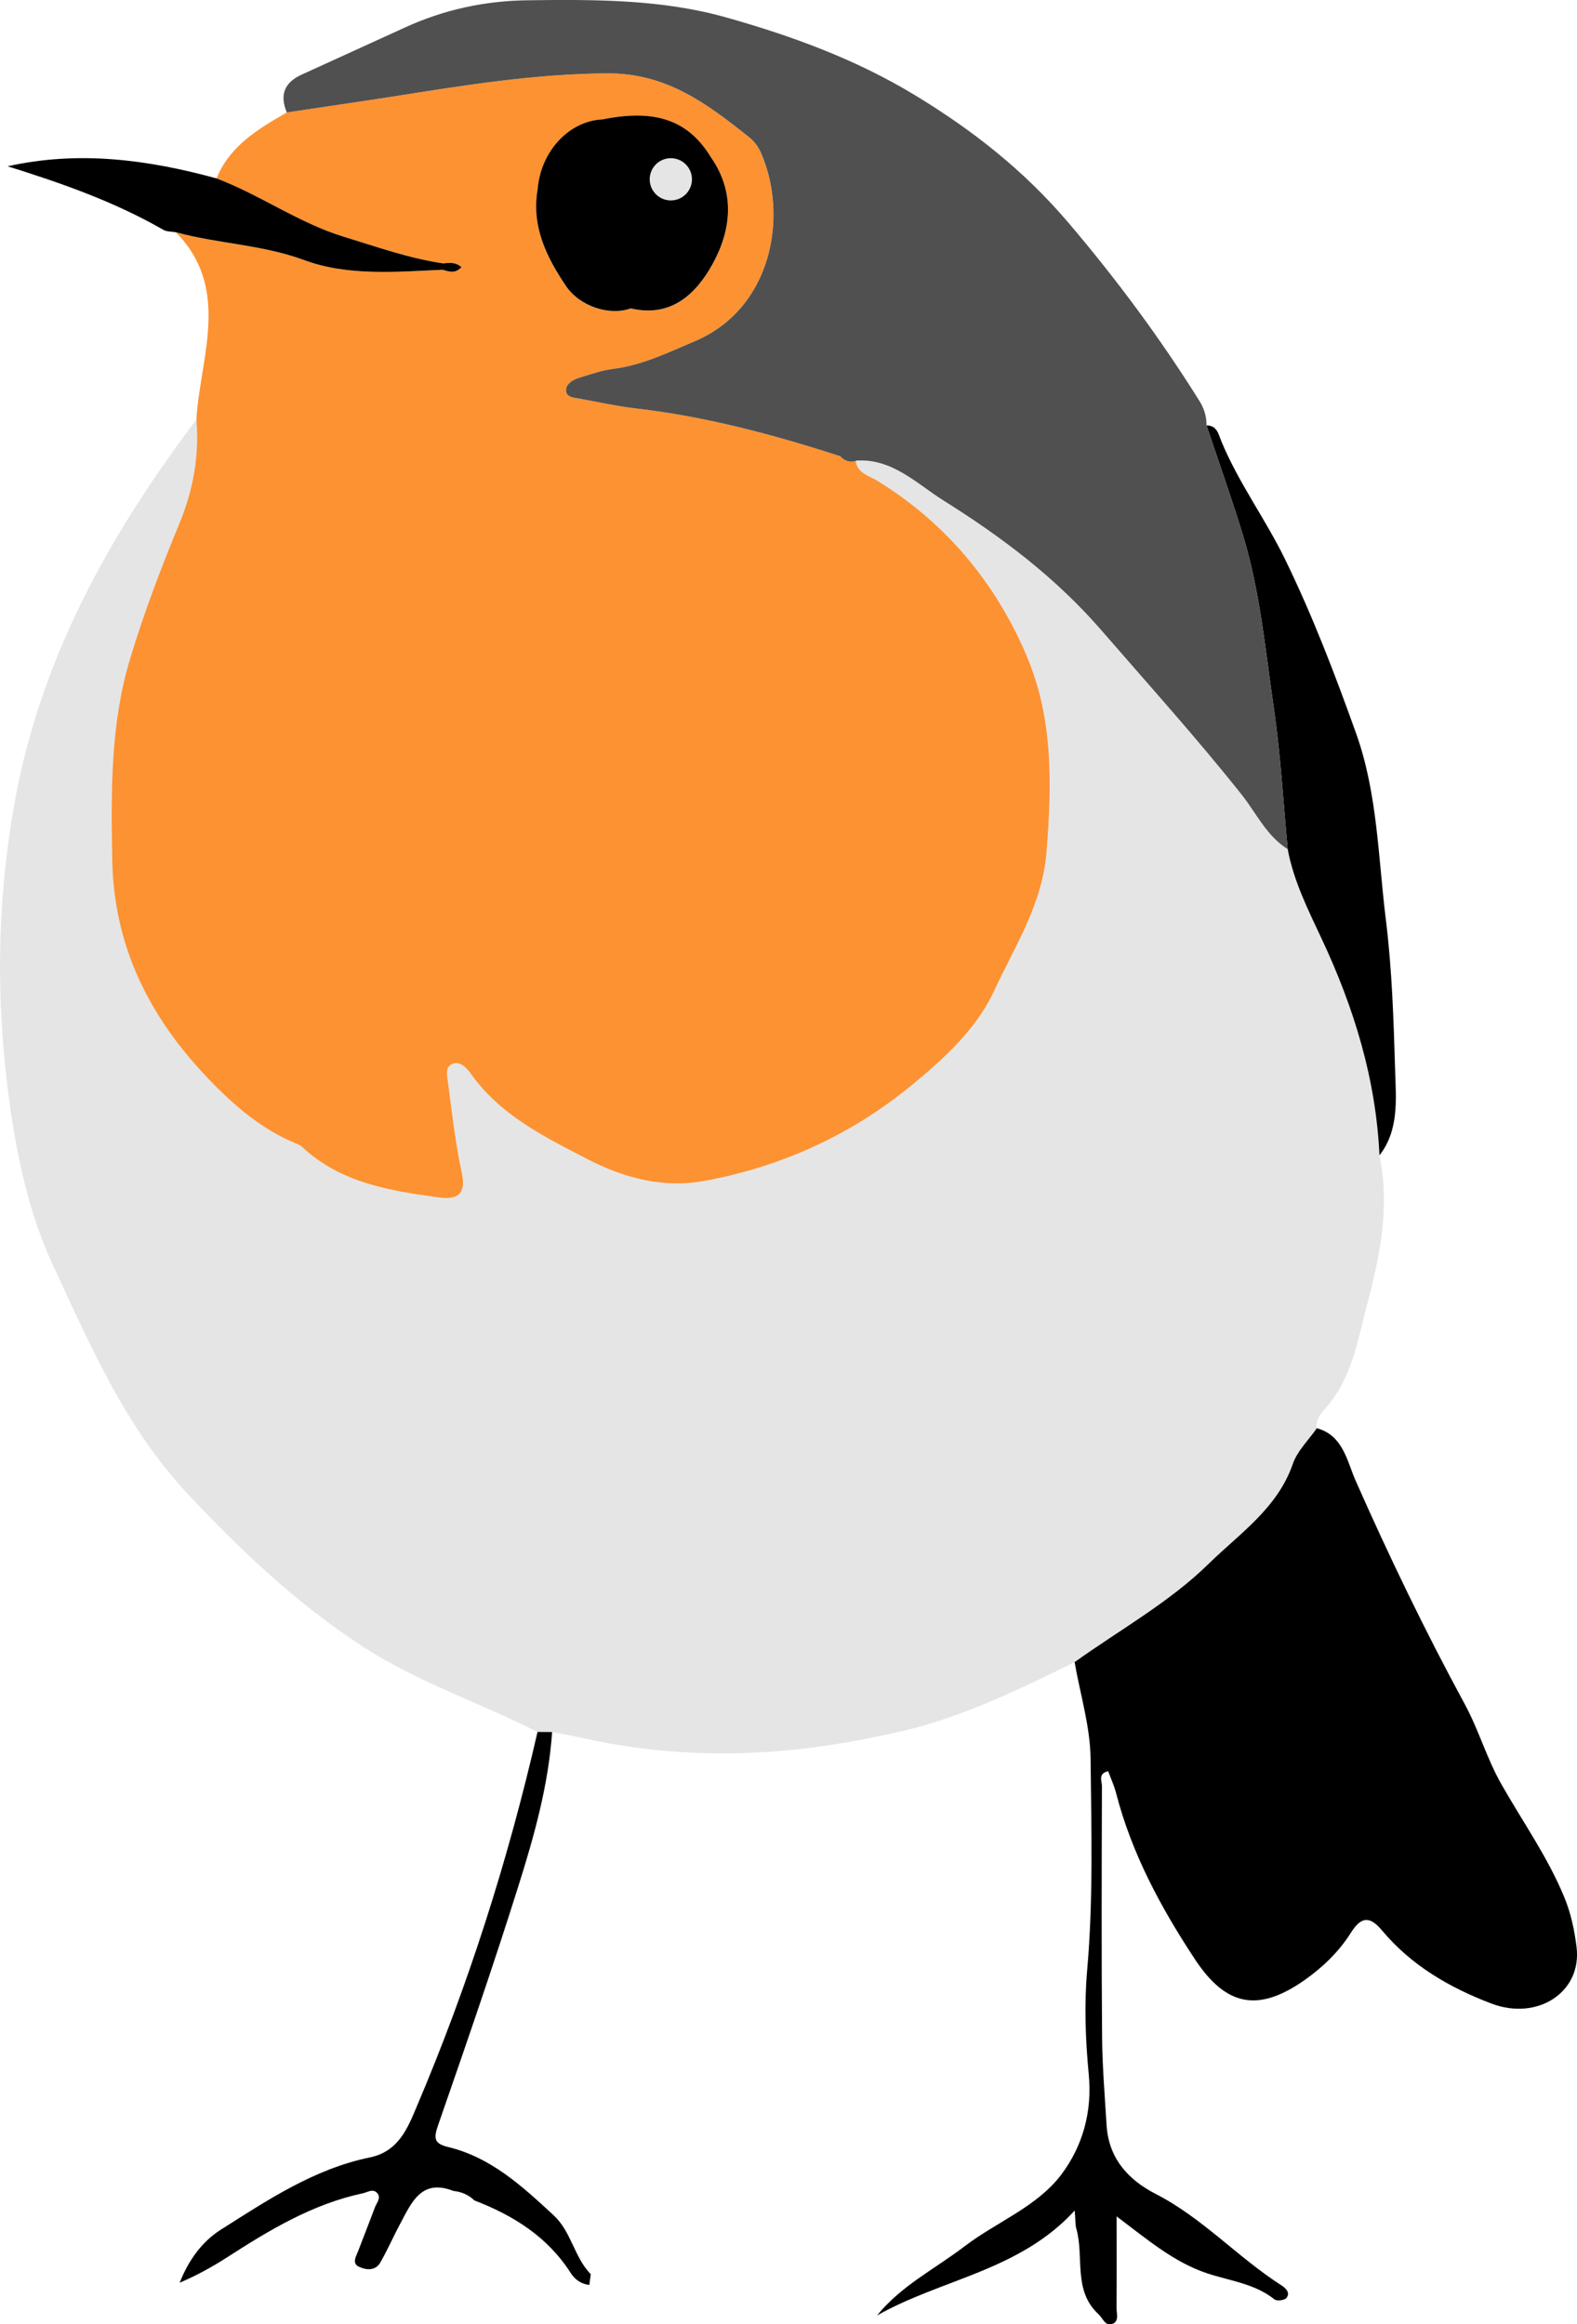 <?xml version="1.0" encoding="UTF-8"?>
<svg id="_レイヤー_1" data-name="レイヤー 1" xmlns="http://www.w3.org/2000/svg" viewBox="0 0 301.68 444.61">
  <defs>
    <style>
      .cls-1 {
        fill: #fc9232;
      }

      .cls-2 {
        fill:rgb(229, 229, 229);
      }

      .cls-3 {
        fill: #505050;
      }
    </style>
  </defs>
  <path class="cls-2" d="m102.84,331.3c-11.16-5.64-23.09-9.56-33.69-16.5-12.45-8.14-22.98-18.11-33.13-28.91-12.01-12.77-18.69-28.43-25.84-43.76-4.66-9.99-7-21.06-8.49-32.19-2.46-18.49-2.28-36.78.89-55.26,4.84-28.16,18.12-52.09,35.01-74.44.57,6.92-.58,13.45-3.26,19.93-3.52,8.51-6.81,17.16-9.46,25.97-3.75,12.49-3.61,25.46-3.38,38.36.3,16.5,7.05,30.03,18.37,41.85,5.04,5.26,10.29,9.76,17.01,12.5.31.12.63.27.87.49,7.37,6.94,16.77,8.44,26.22,9.73,3.48.47,5.32-.52,4.4-4.76-1.22-5.6-1.86-11.32-2.6-17.02-.16-1.22-.68-3.01.61-3.68,1.57-.81,2.91.65,3.71,1.79,5.63,7.94,14.04,12.05,22.29,16.33,7.03,3.65,14.57,5.63,22.47,4.17,14.76-2.73,28.1-8.83,39.71-18.4,6.18-5.1,12.32-10.72,15.64-17.92,3.95-8.57,9.25-16.48,10.05-26.75,1.01-12.9,1.26-25.46-3.83-37.37-5.99-14.03-15.45-25.44-28.64-33.53-1.55-.95-3.81-1.39-4.09-3.81,6.94-.52,11.71,4.45,16.78,7.62,11.07,6.93,21.44,14.7,30.27,24.89,9.01,10.39,18.23,20.61,26.8,31.4,2.83,3.57,4.75,7.89,8.81,10.42,1.14,6.15,3.95,11.69,6.56,17.27,6.14,13.11,10.31,26.73,10.99,41.29,1.98,9.54.22,18.82-2.22,27.98-1.84,6.88-2.85,14.1-7.67,19.89-.99,1.19-2.37,2.42-2.09,4.32-1.57,2.27-3.74,4.33-4.6,6.84-2.92,8.49-10.29,13.4-16.11,19.11-7.48,7.34-16.99,12.62-25.62,18.79-9.31,4.62-18.66,9.13-28.66,12.08-3.13.92-6.35,1.57-9.55,2.24-18.64,3.91-37.3,4.4-55.97.19-1.91-.43-3.85-.76-5.78-1.13-.93,0-1.85-.01-2.78-.02Z"/>
  <path class="cls-1" d="m196.41,125.46c-5.99-14.03-15.45-25.44-28.64-33.53-1.53-.94-3.77-1.39-4.07-3.75-1.18.33-2.16-.02-2.98-.91-12.82-4.15-25.8-7.62-39.23-9.16-3.57-.41-7.09-1.24-10.64-1.85-1.14-.2-2.63-.27-2.58-1.69.04-1.15,1.29-1.92,2.42-2.27,2.2-.68,4.41-1.47,6.67-1.75,5.54-.69,10.44-3.13,15.46-5.24,14.91-6.26,18.1-24.13,12.66-36.25-.46-1.03-1.22-2.04-2.1-2.74-8.01-6.41-15.85-12.37-27.24-12.29-13.82.09-27.26,2.27-40.78,4.4-6.83,1.07-13.66,2.06-20.5,3.08-5.46,3.16-10.89,6.36-13.44,12.62,8.39,3.18,15.76,8.55,24.43,11.19,6.26,1.91,12.43,4.1,18.93,5.07,1.19-.15,2.38-.28,3.47.72-1.27,1.33-2.44.81-3.6.49-8.9.4-18.15,1.23-26.43-1.83-8.09-2.99-16.49-3.13-24.57-5.34,4.26,4.34,6.19,9.35,6.24,15.63.06,6.89-1.91,13.42-2.32,20.17.57,6.92-.58,13.45-3.26,19.93-3.52,8.51-6.81,17.16-9.46,25.97-3.75,12.49-3.61,25.46-3.38,38.36.3,16.5,7.05,30.03,18.37,41.85,5.04,5.26,10.29,9.76,17.01,12.5.31.12.63.27.87.49,7.37,6.94,16.77,8.44,26.22,9.73,3.48.47,5.32-.52,4.4-4.76-1.22-5.6-1.86-11.32-2.6-17.02-.16-1.22-.68-3.01.61-3.68,1.57-.81,2.91.65,3.71,1.79,5.63,7.94,14.04,12.05,22.29,16.33,7.03,3.65,14.57,5.63,22.47,4.17,14.76-2.73,28.1-8.83,39.71-18.4,6.18-5.1,12.32-10.72,15.64-17.92,3.95-8.57,9.25-16.48,10.05-26.75,1.01-12.9,1.26-25.46-3.83-37.37ZM102.85,36.21c.59-7.27,6.02-13.11,12.44-13.36,10.14-2.05,16.45.18,20.75,7.32,4.66,6.74,3.84,13.9.25,20.4-3.16,5.71-7.93,10.26-15.63,8.44-4.03,1.48-9.74-.36-12.39-4.28-3.76-5.56-6.64-11.45-5.42-18.51Z"/>
  <path d="m205.58,317.94c8.63-6.17,18.14-11.45,25.62-18.79,5.82-5.71,13.19-10.62,16.11-19.11.86-2.51,3.03-4.57,4.6-6.84,5.03,1.36,5.8,6.35,7.38,9.94,6.43,14.56,13.33,28.87,20.92,42.85,2.68,4.93,4.18,10.34,6.98,15.27,4.07,7.18,8.88,13.95,12.06,21.66,1.29,3.14,1.96,6.36,2.35,9.58,1.03,8.58-7.47,14.11-16.29,10.76-8.01-3.05-15.28-7.26-20.88-13.93-2.25-2.69-3.92-2.94-6.01.39-2.28,3.62-5.41,6.64-8.94,9.11-8.77,6.11-14.93,5-20.9-4.06-6.51-9.87-12.1-20.23-15.08-31.8-.37-1.42-1-2.77-1.51-4.16-2.01.47-1.18,1.92-1.19,2.84-.05,15.99-.1,31.97.03,47.96.04,5.64.52,11.28.86,16.91.39,6.33,4.11,10.45,9.4,13.16,8.95,4.58,15.69,12.14,24.06,17.49.76.49,1.77,1.4.93,2.42-.37.44-1.82.62-2.26.27-3.77-3.03-8.49-3.54-12.84-4.98-6.36-2.11-11.36-6.38-17.37-10.91,0,6.37.03,11.93-.02,17.49-.01,1.08.57,2.62-.84,3.09-1.34.44-1.79-1.11-2.6-1.86-4.95-4.55-2.71-10.95-4.25-16.37-.22-.77-.15-1.62-.31-3.47-10.58,11.56-25.53,13.1-37.82,20.08,4.64-5.72,11.12-8.93,16.76-13.24,6.15-4.69,13.89-7.56,18.55-13.79,4.01-5.35,5.88-11.9,5.2-19.06-.63-6.6-.89-13.34-.31-19.93,1.19-13.47.8-26.94.66-40.4-.06-6.2-1.98-12.37-3.06-18.56Z"/>
  <path d="m246.34,162.45c-.86-9.01-1.35-18.06-2.66-27-1.62-11.07-2.62-22.28-5.9-33.05-2.15-7.06-4.64-14.02-6.98-21.02,2.03-.03,2.3,1.72,2.83,3,3.29,7.95,8.45,14.91,12.18,22.56,5.26,10.78,9.58,22.06,13.62,33.37,4.09,11.45,4.2,23.62,5.68,35.58,1.2,9.68,1.49,19.3,1.78,28.93.16,5.41.78,11.33-3,16.19-.67-14.56-4.85-28.17-10.99-41.29-2.61-5.58-5.42-11.12-6.56-17.27Z"/>
  <path d="m102.84,331.3c.93,0,1.85.01,2.78.02-.7,10.16-3.44,19.91-6.47,29.52-4.82,15.33-10.08,30.53-15.35,45.71-.86,2.48-.78,3.5,1.92,4.15,8.23,1.98,14.21,7.54,20.19,13.06,3.39,3.13,3.93,8.02,7.1,11.27-.09.69-.18,1.37-.27,2.06-1.58-.18-2.76-1.03-3.59-2.33-4.41-6.9-10.95-10.97-18.39-13.84-1.13-1.08-2.48-1.66-4.03-1.82-6.12-2.39-7.99,2.21-10.15,6.24-1.33,2.47-2.45,5.07-3.85,7.49-.92,1.59-2.68,1.42-4.02.8-1.47-.67-.59-1.99-.19-3.04,1.07-2.79,2.16-5.57,3.21-8.36.33-.88,1.24-1.8.42-2.73-.82-.91-1.82-.14-2.77.06-9.59,2.05-17.8,7-25.9,12.22-2.87,1.85-5.87,3.5-9.11,4.88,1.67-4.22,4.19-7.81,7.88-10.15,8.95-5.67,17.86-11.63,28.48-13.81,5.54-1.14,7.27-5.66,9-9.75,9.85-23.18,17.47-47.1,23.1-71.66Z"/>
  <path d="m136.04,30.16c-4.3-7.14-10.62-9.37-20.75-7.32-6.42.26-11.85,6.09-12.44,13.36-1.22,7.05,1.66,12.94,5.42,18.51,2.65,3.92,8.36,5.76,12.39,4.28,7.7,1.82,12.47-2.73,15.63-8.44,3.59-6.49,4.41-13.66-.25-20.4Z"/>
  <path d="m84.79,50.39c-6.51-.96-12.67-3.16-18.93-5.07-8.67-2.64-16.04-8.01-24.43-11.19-13.13-3.6-26.37-5.36-39.97-2.32,10.37,3.24,20.44,6.78,29.78,12.15.68.39,1.61.32,2.43.47,8.08,2.21,16.48,2.35,24.57,5.34,8.27,3.06,17.53,2.23,26.43,1.83,1.15.32,2.33.84,3.6-.49-1.09-.99-2.28-.86-3.48-.72Z"/>
  <path class="cls-3" d="m243.68,135.45c-1.62-11.07-2.62-22.28-5.9-33.05-2.15-7.06-4.64-14.02-6.98-21.02.04-1.72-.47-3.28-1.37-4.72-7.49-11.97-15.83-23.23-25.03-34.04-8.52-10.02-18.32-17.71-29.38-24.42-11.28-6.84-23.49-11.31-36-14.84C126.68-.14,113.84-.11,101.03.05c-8.29.1-16.06,1.78-23.54,5.2-6.6,3.02-13.21,6.03-19.81,9.04-3.29,1.5-4.22,3.9-2.81,7.22,6.83-1.03,13.67-2.01,20.5-3.08,13.52-2.13,26.96-4.31,40.78-4.4,11.39-.08,19.23,5.89,27.24,12.29.88.7,1.64,1.71,2.1,2.74,5.44,12.12,2.25,30-12.66,36.25-5.02,2.11-9.92,4.55-15.46,5.24-2.26.28-4.48,1.07-6.67,1.75-1.13.35-2.38,1.12-2.42,2.27-.05,1.42,1.44,1.49,2.58,1.69,3.55.62,7.07,1.44,10.64,1.85,13.44,1.54,26.41,5.01,39.23,9.16.83.9,1.83,1.25,3.03.89,0-.02-.02-.03-.03-.05,6.92-.5,11.68,4.45,16.74,7.62,11.07,6.93,21.44,14.7,30.27,24.89,9.01,10.39,18.23,20.61,26.8,31.4,2.83,3.57,4.75,7.89,8.81,10.42-.86-9.01-1.35-18.06-2.66-27Z"/>
  <circle class="cls-2" cx="128.33" cy="34.3" r="4.04"/>
</svg>